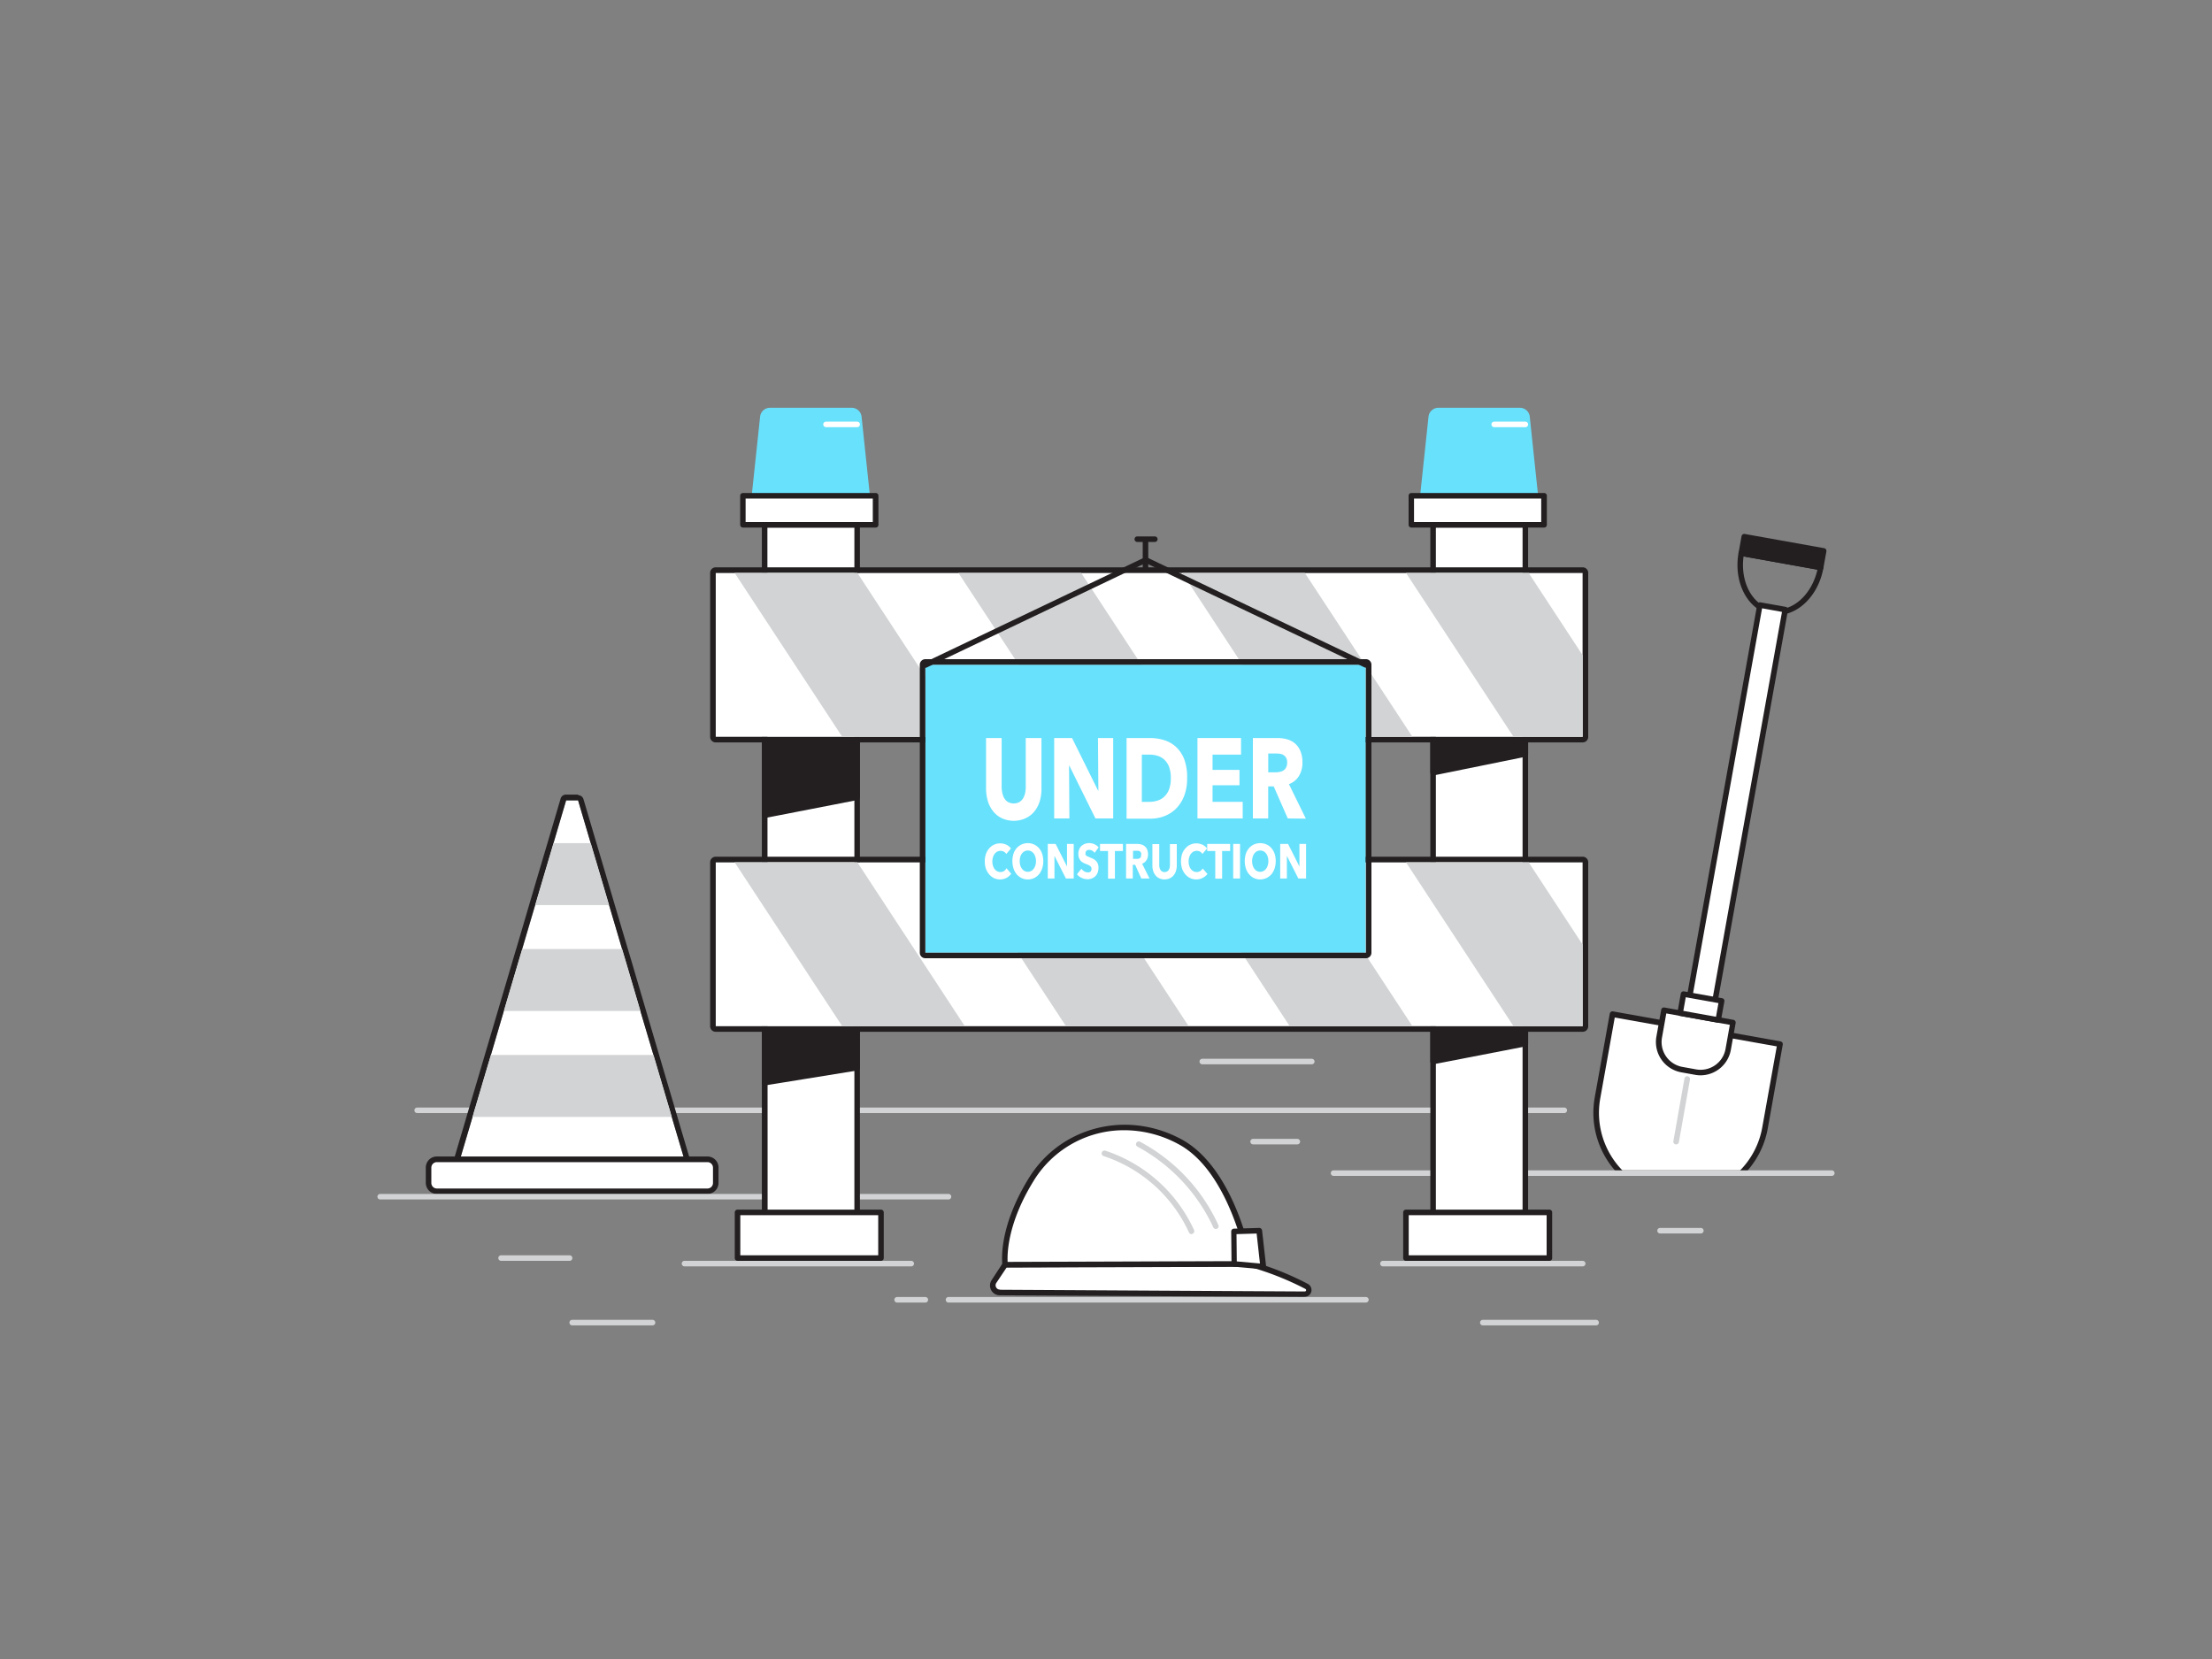 <svg xmlns="http://www.w3.org/2000/svg" viewBox="0 0 400 300"><rect x="0" y="0" width="400" height="300" fill="#808080" stroke="none"/><g id="_168_under_constructions_flatline" data-name="#168_under_constructions_flatline"><path d="M282.87,201.28H75.44a.5.5,0,0,1-.5-.5.5.5,0,0,1,.5-.5H282.87a.5.5,0,0,1,.5.5A.5.5,0,0,1,282.87,201.28Z" fill="#d1d3d4"/><polygon points="123.75 209.65 83.18 209.65 85.09 203.2 85.45 201.97 87.67 194.47 88.77 190.77 91.12 182.82 91.59 181.2 94.18 172.47 94.44 171.62 96.79 163.67 98.11 159.2 100.1 152.47 102.37 144.79 104.56 144.79 106.82 152.47 107.89 156.07 110.14 163.67 111.15 167.05 112.5 171.62 113.29 174.27 115.81 182.82 116.53 185.25 118.17 190.77 118.67 192.46 121.48 201.97 121.91 203.43 123.75 209.65" fill="#fff"/><path d="M104.55,144.79l2.27,7.68,1.07,3.6,2.25,7.6,1,3.38,1.35,4.57.79,2.65,2.52,8.55.72,2.43,1.64,5.52.5,1.69,2.81,9.51.43,1.46,1.85,6.22H83.18l1.91-6.45.36-1.23,2.22-7.51,1.1-3.69,2.35-8,.48-1.62,2.58-8.73.25-.85,2.36-8,1.32-4.47,2-6.73,2.27-7.68h2.18m0-1h-2.18a1,1,0,0,0-1,.72l-2.27,7.68-2,6.73-1.32,4.47-2.35,8-.26.84-2.58,8.73-.48,1.63-2.35,7.94-1.09,3.7-2.23,7.5-.36,1.24-1.91,6.45a1,1,0,0,0,.16.88,1,1,0,0,0,.8.4h40.58a1,1,0,0,0,.8-.4,1,1,0,0,0,.15-.88l-1.84-6.22-.43-1.47-2.81-9.5-.5-1.7L117.49,185l-.72-2.43L114.25,174l-.79-2.65-1.36-4.57-1-3.38-2.25-7.6-1.07-3.6-2.27-7.68a1,1,0,0,0-1-.72Z" fill="#231f20"/><rect x="77.51" y="209.65" width="51.91" height="5.75" rx="1.49" fill="#fff"/><path d="M127.93,215.9H79a2,2,0,0,1-2-2v-2.77a2,2,0,0,1,2-2h48.93a2,2,0,0,1,2,2v2.77A2,2,0,0,1,127.93,215.9ZM79,210.15a1,1,0,0,0-1,1v2.77a1,1,0,0,0,1,1h48.93a1,1,0,0,0,1-1v-2.77a1,1,0,0,0-1-1Z" fill="#231f20"/><polygon points="121.48 201.97 85.45 201.97 87.67 194.47 88.77 190.77 118.17 190.77 118.67 192.46 121.48 201.97" fill="#d1d3d4"/><polygon points="115.81 182.82 91.12 182.82 91.59 181.2 94.18 172.47 94.44 171.62 112.5 171.62 113.29 174.27 115.81 182.82" fill="#d1d3d4"/><polygon points="110.14 163.67 96.79 163.67 98.11 159.2 100.1 152.47 106.82 152.47 107.89 156.07 110.14 163.67" fill="#d1d3d4"/><path d="M180.8,233.73l55.14.31a.74.74,0,0,0,.35-1.4A52.85,52.85,0,0,0,226,228.55l-44.26.14-2,3.07A1.27,1.27,0,0,0,180.8,233.73Z" fill="#fff"/><path d="M235.94,234.54h0l-55.14-.31h0a1.77,1.77,0,0,1-1.48-2.75l2-3.06a.52.52,0,0,1,.42-.23l44.26-.14a.3.3,0,0,1,.13,0,53.19,53.19,0,0,1,10.39,4.13,1.25,1.25,0,0,1-.59,2.34Zm-55.13-1.31,55.13.31h0a.24.24,0,0,0,.24-.18.25.25,0,0,0-.12-.28,53,53,0,0,0-10.11-4l-43.93.14L180.16,232a.78.78,0,0,0,.65,1.2Z" fill="#231f20"/><path d="M181.75,228.69l44.26-.14s-3-16.82-12.59-22.05-21.26-2.43-26.95,6.8S181.75,228.69,181.75,228.69Z" fill="#fff"/><path d="M181.75,229.19a.5.5,0,0,1-.49-.42c0-.26-.93-6.46,4.79-15.74s17.66-12.38,27.61-7c9.72,5.28,12.72,21.71,12.85,22.4a.54.54,0,0,1-.11.41.53.53,0,0,1-.38.18l-44.27.14Zm21.56-24.81a19.14,19.14,0,0,0-16.41,9.18c-4.68,7.58-4.77,13.1-4.69,14.63l43.19-.14c-.63-3-3.92-16.6-12.22-21.11A20.61,20.61,0,0,0,203.31,204.38Z" fill="#231f20"/><path d="M219.87,222.24a.52.52,0,0,1-.46-.29,31.78,31.78,0,0,0-13.7-14.59.49.49,0,0,1-.24-.66.5.5,0,0,1,.66-.25,32.2,32.2,0,0,1,14.19,15.08.49.49,0,0,1-.24.66A.54.54,0,0,1,219.87,222.24Z" fill="#d1d3d4"/><polygon points="223.16 228.56 223.1 222.68 227.69 222.55 228.41 229.03 223.16 228.56" fill="#fff"/><path d="M228.41,229.53h0l-5.26-.47a.51.51,0,0,1-.45-.5l-.06-5.87a.51.51,0,0,1,.48-.51l4.59-.13a.51.51,0,0,1,.51.44l.73,6.48a.56.56,0,0,1-.14.41A.51.51,0,0,1,228.41,229.53Zm-4.76-1.43,4.19.38-.6-5.42-3.64.11Z" fill="#231f20"/><path d="M215.46,223.17a.51.51,0,0,1-.45-.29,25.87,25.87,0,0,0-15.4-13.81.5.5,0,0,1,.24-1,26.91,26.91,0,0,1,16.07,14.35.51.51,0,0,1-.24.67A.54.54,0,0,1,215.46,223.17Z" fill="#d1d3d4"/><path d="M321.39,111.21a5.82,5.82,0,0,1-1.09-.1c-4.23-.75-6.88-5.76-5.91-11.16a.52.52,0,0,1,.2-.33.56.56,0,0,1,.38-.08l14.36,2.58a.46.46,0,0,1,.32.2.47.47,0,0,1,.08.38C328.85,107.63,325.24,111.21,321.39,111.21Zm-6.1-10.59c-.63,4.66,1.63,8.87,5.19,9.51s7.14-2.53,8.17-7.12Z" fill="#231f20"/><rect x="315.04" y="98.26" width="14.59" height="3.08" transform="translate(22.68 -55.33) rotate(10.17)" fill="#231f20"/><path d="M329.24,103.11h-.09l-14.36-2.58a.48.48,0,0,1-.32-.2.54.54,0,0,1-.08-.37l.54-3a.5.5,0,0,1,.58-.4l14.36,2.57a.5.5,0,0,1,.4.58l-.54,3a.49.49,0,0,1-.21.32A.47.47,0,0,1,329.24,103.11Zm-13.78-3.48,13.38,2.4.37-2-13.38-2.4Z" fill="#231f20"/><rect x="311.58" y="109.21" width="4.65" height="75.19" transform="translate(30.85 -53.11) rotate(10.17)" fill="#fff"/><path d="M309.55,184.73h-.09l-4.57-.82a.51.51,0,0,1-.41-.58l13.28-74a.52.52,0,0,1,.2-.33.56.56,0,0,1,.38-.08l4.58.82a.5.5,0,0,1,.4.58l-13.28,74a.48.48,0,0,1-.2.32A.52.52,0,0,1,309.55,184.73Zm-4-1.73,3.59.65,13.1-73-3.6-.65Z" fill="#231f20"/><path d="M293.17,212.14h21.71a15.31,15.31,0,0,0,4.29-8.18l2.72-15.15-30.3-5.43-2.72,15.15A15.37,15.37,0,0,0,293.17,212.14Z" fill="#fff"/><path d="M314.88,212.64H293.17a.47.47,0,0,1-.35-.15,15.87,15.87,0,0,1-4.44-14.05l2.72-15.15a.5.5,0,0,1,.58-.4l30.3,5.43a.5.5,0,0,1,.4.58l-2.71,15.15a15.76,15.76,0,0,1-4.43,8.44A.51.51,0,0,1,314.88,212.64Zm-21.5-1h21.29a14.76,14.76,0,0,0,4-7.76l2.63-14.66L292,184l-2.63,14.66A14.89,14.89,0,0,0,293.38,211.64Z" fill="#231f20"/><path d="M299.93,183.72h12.67a0,0,0,0,1,0,0v4.94a5.07,5.07,0,0,1-5.07,5.07H305a5.07,5.07,0,0,1-5.07-5.07v-4.94A0,0,0,0,1,299.93,183.72Z" transform="translate(38.12 -51.1) rotate(10.17)" fill="#fff"/><path d="M307.53,194.45a5.5,5.5,0,0,1-1-.09l-2.5-.45a5.57,5.57,0,0,1-4.5-6.46l.87-4.86a.51.51,0,0,1,.21-.32.49.49,0,0,1,.37-.08l12.48,2.23a.5.5,0,0,1,.4.58l-.87,4.86A5.58,5.58,0,0,1,307.53,194.45Zm-6.21-11.19-.78,4.37a4.57,4.57,0,0,0,3.69,5.3l2.49.45h0a4.58,4.58,0,0,0,5.31-3.69l.78-4.37Z" fill="#231f20"/><rect x="304.07" y="180.34" width="7" height="3.5" transform="translate(36.98 -51.44) rotate(10.17)" fill="#fff"/><path d="M310.71,184.94h-.09l-6.89-1.24a.49.49,0,0,1-.32-.2.47.47,0,0,1-.08-.38l.61-3.44a.51.51,0,0,1,.58-.41l6.9,1.24a.48.48,0,0,1,.32.2.51.51,0,0,1,.08.38l-.62,3.44A.49.49,0,0,1,310.71,184.94Zm-6.31-2.14,5.91,1.06.44-2.47-5.91-1.06Z" fill="#231f20"/><path d="M303.09,206.94H303a.5.5,0,0,1-.4-.58l2-11.33a.5.5,0,1,1,1,.18l-2,11.32A.49.49,0,0,1,303.09,206.94Z" fill="#d1d3d4"/><path d="M331.25,212.64h-90.1a.5.5,0,1,1,0-1h90.1a.5.5,0,0,1,0,1Z" fill="#d1d3d4"/><path d="M247,235.54H171.52a.5.5,0,0,1-.5-.5.5.5,0,0,1,.5-.5H247a.5.5,0,0,1,.5.5A.51.51,0,0,1,247,235.54Z" fill="#d1d3d4"/><path d="M167.33,235.54h-5.1a.5.5,0,0,1-.5-.5.5.5,0,0,1,.5-.5h5.1a.5.5,0,0,1,.5.5A.5.5,0,0,1,167.33,235.54Z" fill="#d1d3d4"/><path d="M164.78,229h-41a.5.5,0,0,1-.5-.5.5.5,0,0,1,.5-.5h41a.5.5,0,0,1,.5.5A.5.5,0,0,1,164.78,229Z" fill="#d1d3d4"/><path d="M171.52,216.9H68.75a.5.5,0,1,1,0-1H171.52a.5.5,0,0,1,0,1Z" fill="#d1d3d4"/><path d="M286.2,229H250.08a.5.5,0,0,1-.5-.5.5.5,0,0,1,.5-.5H286.2a.5.5,0,0,1,.5.5A.5.5,0,0,1,286.2,229Z" fill="#d1d3d4"/><path d="M234.6,206.94h-8a.5.5,0,0,1-.5-.5.51.51,0,0,1,.5-.5h8a.51.51,0,0,1,.5.5A.5.5,0,0,1,234.6,206.94Z" fill="#d1d3d4"/><path d="M307.57,223.05h-7.38a.51.51,0,0,1-.5-.5.5.5,0,0,1,.5-.5h7.38a.5.5,0,0,1,.5.5A.5.5,0,0,1,307.57,223.05Z" fill="#d1d3d4"/><path d="M103,228H90.61a.51.51,0,0,1-.5-.5.5.5,0,0,1,.5-.5H103a.5.5,0,0,1,.5.5A.5.5,0,0,1,103,228Z" fill="#d1d3d4"/><path d="M237.21,192.46h-19.8a.5.5,0,0,1,0-1h19.8a.5.5,0,0,1,0,1Z" fill="#d1d3d4"/><path d="M288.63,239.67H268.14a.5.5,0,0,1,0-1h20.49a.5.5,0,0,1,0,1Z" fill="#d1d3d4"/><path d="M118,239.67H103.47a.5.5,0,0,1,0-1H118a.5.5,0,0,1,0,1Z" fill="#d1d3d4"/><path d="M139.24,73.74H154a1.81,1.81,0,0,1,1.8,1.61l1.51,14.3H135.93l1.52-14.3A1.8,1.8,0,0,1,139.24,73.74Z" fill="#68e1fd"/><rect x="138.27" y="94.9" width="16.69" height="129.75" fill="#fff"/><path d="M155,225.15H138.27a.51.51,0,0,1-.5-.5V94.9a.51.51,0,0,1,.5-.5H155a.5.5,0,0,1,.5.5V224.65A.5.5,0,0,1,155,225.15Zm-16.19-1h15.69V95.4H138.77Z" fill="#231f20"/><rect x="134.33" y="89.65" width="24.02" height="5.26" fill="#fff"/><path d="M158.35,95.4h-24a.5.5,0,0,1-.5-.5V89.65a.5.5,0,0,1,.5-.5h24a.5.5,0,0,1,.5.5V94.9A.5.5,0,0,1,158.35,95.4Zm-23.52-1h23V90.15h-23Z" fill="#231f20"/><path d="M155,77.25h-5.63a.51.51,0,0,1-.5-.5.5.5,0,0,1,.5-.5H155a.5.5,0,0,1,.5.5A.5.5,0,0,1,155,77.25Z" fill="#fff"/><rect x="133.37" y="219.22" width="25.94" height="8.26" fill="#fff"/><path d="M159.31,228H133.37a.51.51,0,0,1-.5-.5v-8.26a.5.5,0,0,1,.5-.5h25.94a.5.5,0,0,1,.5.5v8.26A.5.5,0,0,1,159.31,228Zm-25.44-1h24.94v-7.26H133.87Z" fill="#231f20"/><path d="M260.11,73.74h14.72a1.8,1.8,0,0,1,1.8,1.61l1.51,14.3H256.8l1.52-14.3A1.8,1.8,0,0,1,260.11,73.74Z" fill="#68e1fd"/><rect x="259.15" y="94.9" width="16.69" height="129.75" fill="#fff"/><path d="M275.83,225.15H259.15a.5.5,0,0,1-.5-.5V94.9a.5.5,0,0,1,.5-.5h16.68a.5.5,0,0,1,.5.5V224.65A.5.5,0,0,1,275.83,225.15Zm-16.18-1h15.68V95.4H259.65Z" fill="#231f20"/><rect x="255.2" y="89.65" width="24.02" height="5.26" fill="#fff"/><path d="M279.22,95.4h-24a.5.5,0,0,1-.5-.5V89.65a.5.5,0,0,1,.5-.5h24a.5.5,0,0,1,.5.5V94.9A.5.5,0,0,1,279.22,95.4Zm-23.52-1h23V90.15h-23Z" fill="#231f20"/><path d="M275.83,77.25H270.2a.51.51,0,0,1-.5-.5.5.5,0,0,1,.5-.5h5.63a.5.5,0,0,1,.5.5A.5.5,0,0,1,275.83,77.25Z" fill="#fff"/><rect x="254.24" y="219.22" width="25.94" height="8.26" fill="#fff"/><path d="M280.18,228H254.24a.51.51,0,0,1-.5-.5v-8.26a.5.5,0,0,1,.5-.5h25.94a.5.5,0,0,1,.5.5v8.26A.5.5,0,0,1,280.18,228Zm-25.44-1h24.94v-7.26H254.74Z" fill="#231f20"/><rect x="129.42" y="103.59" width="156.78" height="29.66" fill="#fff"/><path d="M286.2,103.59v29.66H129.42V103.59H286.2m0-1H129.42a1,1,0,0,0-1,1v29.66a1,1,0,0,0,1,1H286.2a1,1,0,0,0,1-1V103.59a1,1,0,0,0-1-1Z" fill="#231f20"/><polygon points="174.48 133.25 152.31 133.25 132.84 103.59 155.03 103.59 174.48 133.25" fill="#d1d3d4"/><polygon points="214.95 133.25 192.77 133.25 173.31 103.59 195.5 103.59 214.95 133.25" fill="#d1d3d4"/><polygon points="255.42 133.25 233.23 133.25 213.78 103.59 235.95 103.59 255.42 133.25" fill="#d1d3d4"/><polygon points="286.2 118.5 286.2 133.25 273.7 133.25 254.24 103.59 276.42 103.59 286.2 118.5" fill="#d1d3d4"/><rect x="129.42" y="155.92" width="156.78" height="29.66" fill="#fff"/><path d="M286.2,155.92v29.66H129.42V155.92H286.2m0-1H129.42a1,1,0,0,0-1,1v29.66a1,1,0,0,0,1,1H286.2a1,1,0,0,0,1-1V155.92a1,1,0,0,0-1-1Z" fill="#231f20"/><polygon points="174.48 185.58 152.31 185.58 132.84 155.92 155.03 155.92 174.48 185.58" fill="#d1d3d4"/><polygon points="214.95 185.58 192.77 185.58 173.31 155.92 195.5 155.92 214.95 185.58" fill="#d1d3d4"/><polygon points="255.42 185.58 233.23 185.58 213.78 155.92 235.95 155.92 255.42 185.58" fill="#d1d3d4"/><polygon points="286.2 170.83 286.2 185.58 273.7 185.58 254.24 155.92 276.42 155.92 286.2 170.83" fill="#d1d3d4"/><polygon points="138.27 147.38 154.96 144.13 154.96 133.96 138.27 133.96 138.27 147.38" fill="#231f20"/><path d="M138.27,147.88a.51.51,0,0,1-.49-.5V134a.49.49,0,0,1,.49-.5H155a.5.5,0,0,1,.5.5v10.17a.5.5,0,0,1-.4.49l-16.69,3.25Zm.5-13.42v12.32l15.7-3.06v-9.26Z" fill="#231f20"/><polygon points="259.14 139.7 275.83 136.3 275.83 133.96 259.14 133.96 259.14 139.7" fill="#231f20"/><path d="M259.15,140.19a.49.49,0,0,1-.5-.49V134a.5.5,0,0,1,.5-.5h16.68a.5.5,0,0,1,.5.5v2.34a.49.49,0,0,1-.4.49l-16.68,3.39Zm.49-5.73v4.63l15.7-3.2v-1.43Z" fill="#231f20"/><polygon points="138.27 195.78 154.96 193.08 154.96 186.52 138.27 186.52 138.27 195.78" fill="#231f20"/><path d="M138.27,196.28a.49.49,0,0,1-.49-.5v-9.26a.49.49,0,0,1,.49-.5H155a.5.5,0,0,1,.5.5v6.56a.5.5,0,0,1-.42.49l-16.69,2.7Zm.5-9.26v8.18l15.7-2.55V187Z" fill="#231f20"/><polygon points="259.14 191.96 275.83 188.72 275.83 186.14 259.14 186.14 259.14 191.96" fill="#231f20"/><path d="M259.15,192.46a.47.47,0,0,1-.32-.12.46.46,0,0,1-.18-.38v-5.82a.5.5,0,0,1,.5-.5h16.68a.5.5,0,0,1,.5.5v2.58a.5.5,0,0,1-.4.49l-16.69,3.24Zm.49-5.82v4.72l15.7-3.05v-1.67Z" fill="#231f20"/><rect x="167.33" y="120.2" width="79.62" height="52.08" fill="#68e1fd"/><path d="M247,120.2v52.08H167.33V120.2H247m0-1H167.33a1,1,0,0,0-1,1v52.08a1,1,0,0,0,1,1H247a1,1,0,0,0,1-1V120.2a1,1,0,0,0-1-1Z" fill="#231f20"/><path d="M188,144.94a5.43,5.43,0,0,1-1,1.85,4.41,4.41,0,0,1-1.6,1.2,5.14,5.14,0,0,1-4.16,0,4.34,4.34,0,0,1-1.58-1.2,5.37,5.37,0,0,1-1-1.85,7.86,7.86,0,0,1-.35-2.4v-9.08h2.82v8.79a5.09,5.09,0,0,0,.12,1.13,3.16,3.16,0,0,0,.38,1,2,2,0,0,0,.68.67,2.21,2.21,0,0,0,2,0,2.1,2.1,0,0,0,.69-.67,3.16,3.16,0,0,0,.38-1,5.1,5.1,0,0,0,.11-1.13v-8.79h2.84v9.08A7.56,7.56,0,0,1,188,144.94Z" fill="#fff"/><path d="M198.09,148l-4.72-9.54h-.05l.06,9.54h-2.75V133.46h3.23l4.71,9.51h.05l-.07-9.51h2.75V148Z" fill="#fff"/><path d="M214.67,140.71a8.66,8.66,0,0,1-.57,3.3,6.63,6.63,0,0,1-1.51,2.29,6.07,6.07,0,0,1-2.11,1.31,6.86,6.86,0,0,1-2.39.43h-4.37V133.46H208a8.55,8.55,0,0,1,2.45.36,5.68,5.68,0,0,1,2.15,1.19,6,6,0,0,1,1.53,2.24A9.16,9.16,0,0,1,214.67,140.71Zm-2.95,0a5.69,5.69,0,0,0-.32-2.05,3.38,3.38,0,0,0-.87-1.3,3.15,3.15,0,0,0-1.22-.69,4.83,4.83,0,0,0-1.42-.21h-1.41V145h1.35a4.78,4.78,0,0,0,1.46-.22,3.07,3.07,0,0,0,1.24-.71,3.54,3.54,0,0,0,.87-1.32A5.65,5.65,0,0,0,211.72,140.71Z" fill="#fff"/><path d="M216.54,148V133.46h7.88v3h-5.15v2.76h4.87V142h-4.87v3h5.45v3Z" fill="#fff"/><path d="M232.87,148l-2.54-5.79h-1V148h-2.77V133.46h4.48a6.41,6.41,0,0,1,1.64.21,4,4,0,0,1,1.45.73,3.7,3.7,0,0,1,1,1.36,5.06,5.06,0,0,1,.39,2.11,4.57,4.57,0,0,1-.65,2.49,3.59,3.59,0,0,1-1.79,1.44l3.06,6.24Zm-.11-10.11a1.72,1.72,0,0,0-.18-.84,1.42,1.42,0,0,0-.45-.49,1.62,1.62,0,0,0-.61-.24,3.85,3.85,0,0,0-.66-.06h-1.52v3.4h1.35a3.69,3.69,0,0,0,.72-.08,1.88,1.88,0,0,0,.66-.25,1.35,1.35,0,0,0,.49-.54A1.82,1.82,0,0,0,232.76,137.93Z" fill="#fff"/><path d="M182,158.75a2.39,2.39,0,0,1-1.15.28,2.5,2.5,0,0,1-1.1-.24,2.64,2.64,0,0,1-.88-.68,3.38,3.38,0,0,1-.58-1,4.15,4.15,0,0,1-.21-1.35,3.92,3.92,0,0,1,.22-1.36,3.05,3.05,0,0,1,.59-1,2.56,2.56,0,0,1,2-.89,2.71,2.71,0,0,1,1.07.23,2.07,2.07,0,0,1,.85.69l-.84,1a1.06,1.06,0,0,0-.46-.43,1.18,1.18,0,0,0-.58-.14,1.39,1.39,0,0,0-.6.14,1.46,1.46,0,0,0-.46.4,2.06,2.06,0,0,0-.31.61,2.63,2.63,0,0,0-.11.76,2.67,2.67,0,0,0,.11.78,1.83,1.83,0,0,0,.3.61,1.57,1.57,0,0,0,.46.39,1.31,1.31,0,0,0,.59.14,1.18,1.18,0,0,0,.65-.18A1.3,1.3,0,0,0,182,157l.86,1A2.45,2.45,0,0,1,182,158.75Z" fill="#fff"/><path d="M188.66,155.71a4.15,4.15,0,0,1-.21,1.35,3.13,3.13,0,0,1-.58,1.05,2.68,2.68,0,0,1-.89.68,2.62,2.62,0,0,1-1.12.24,2.57,2.57,0,0,1-1.11-.24,2.68,2.68,0,0,1-.89-.68,3.13,3.13,0,0,1-.58-1.05,4.48,4.48,0,0,1,0-2.71,3,3,0,0,1,.58-1,2.7,2.7,0,0,1,4,0,3,3,0,0,1,.58,1A4.13,4.13,0,0,1,188.66,155.71Zm-1.32,0a2.58,2.58,0,0,0-.11-.76,2.31,2.31,0,0,0-.3-.61,1.5,1.5,0,0,0-.47-.4,1.33,1.33,0,0,0-.6-.14,1.28,1.28,0,0,0-.59.14,1.5,1.5,0,0,0-.47.4,1.83,1.83,0,0,0-.3.61,2.59,2.59,0,0,0-.1.76,2.78,2.78,0,0,0,.1.78,2.06,2.06,0,0,0,.31.61,1.26,1.26,0,0,0,.46.4,1.18,1.18,0,0,0,.59.15,1.21,1.21,0,0,0,.6-.15,1.35,1.35,0,0,0,.46-.4,2.06,2.06,0,0,0,.31-.61A2.77,2.77,0,0,0,187.34,155.71Z" fill="#fff"/><path d="M192.75,158.86l-2.07-4.09h0l0,4.09h-1.21v-6.25h1.42l2.06,4.08h0l0-4.08h1.21v6.25Z" fill="#fff"/><path d="M197.93,154.23a1.1,1.1,0,0,0-.41-.39,1,1,0,0,0-.5-.15,1.07,1.07,0,0,0-.25,0,.6.6,0,0,0-.23.1.52.52,0,0,0-.17.19.59.59,0,0,0-.07.31.67.67,0,0,0,0,.26.58.58,0,0,0,.16.19,1.48,1.48,0,0,0,.25.14l.33.14.55.24a1.69,1.69,0,0,1,.51.34,1.73,1.73,0,0,1,.39.52,1.81,1.81,0,0,1,.15.78,2.46,2.46,0,0,1-.17.94,1.72,1.72,0,0,1-.43.64,1.81,1.81,0,0,1-.64.38,2,2,0,0,1-.73.13,2.53,2.53,0,0,1-1.07-.24,2.13,2.13,0,0,1-.85-.66l.81-1a1.5,1.5,0,0,0,.5.47,1.12,1.12,0,0,0,.61.19l.27,0a.84.84,0,0,0,.23-.12.47.47,0,0,0,.15-.21.76.76,0,0,0,.06-.32.56.56,0,0,0-.07-.3.73.73,0,0,0-.21-.22,1.69,1.69,0,0,0-.33-.19l-.45-.18a3.12,3.12,0,0,1-.49-.23,1.7,1.7,0,0,1-.42-.34,1.9,1.9,0,0,1-.3-.5,2.18,2.18,0,0,1-.11-.72,2,2,0,0,1,.18-.89,1.57,1.57,0,0,1,.45-.61,1.74,1.74,0,0,1,.64-.35,2.28,2.28,0,0,1,1.61.08,2.13,2.13,0,0,1,.79.58Z" fill="#fff"/><path d="M201.61,153.89v5h-1.24v-5h-1.45v-1.28h4.14v1.28Z" fill="#fff"/><path d="M206.38,158.86l-1.11-2.48h-.43v2.48h-1.21v-6.25h2a2.84,2.84,0,0,1,.72.09,1.6,1.6,0,0,1,1.08.89,2.24,2.24,0,0,1,.17.91,1.86,1.86,0,0,1-.29,1.06,1.5,1.5,0,0,1-.78.62l1.34,2.68Zm0-4.34a.68.68,0,0,0-.08-.36.55.55,0,0,0-.19-.21.79.79,0,0,0-.27-.1l-.29,0h-.66v1.46h.59l.31,0a.92.92,0,0,0,.29-.11.61.61,0,0,0,.22-.23A.87.87,0,0,0,206.33,154.52Z" fill="#fff"/><path d="M212.64,157.53a2.25,2.25,0,0,1-.44.79,2,2,0,0,1-.7.52,2.29,2.29,0,0,1-.92.19,2.24,2.24,0,0,1-.91-.19,1.86,1.86,0,0,1-.69-.52,2.42,2.42,0,0,1-.44-.79,3.33,3.33,0,0,1-.15-1v-3.89h1.24v3.77a1.86,1.86,0,0,0,.05.48,1.26,1.26,0,0,0,.17.41.76.76,0,0,0,.3.29.87.87,0,0,0,.44.11.91.91,0,0,0,.45-.11.92.92,0,0,0,.3-.29,1.26,1.26,0,0,0,.17-.41,2.44,2.44,0,0,0,.05-.48v-3.77h1.24v3.89A3.05,3.05,0,0,1,212.64,157.53Z" fill="#fff"/><path d="M217.48,158.75a2.39,2.39,0,0,1-1.15.28,2.5,2.5,0,0,1-1.1-.24,2.64,2.64,0,0,1-.88-.68,3.18,3.18,0,0,1-.58-1,4.48,4.48,0,0,1,0-2.71,3.07,3.07,0,0,1,.6-1,2.46,2.46,0,0,1,.88-.66,2.55,2.55,0,0,1,1.1-.23,2.71,2.71,0,0,1,1.07.23,2.13,2.13,0,0,1,.85.69l-.84,1A1.12,1.12,0,0,0,217,154a1.21,1.21,0,0,0-.58-.14,1.33,1.33,0,0,0-.6.14,1.5,1.5,0,0,0-.47.4,2,2,0,0,0-.3.61,2.63,2.63,0,0,0-.11.76,2.67,2.67,0,0,0,.11.78,1.83,1.83,0,0,0,.3.61,1.57,1.57,0,0,0,.46.39,1.31,1.31,0,0,0,.59.14,1.18,1.18,0,0,0,.65-.18,1.3,1.3,0,0,0,.44-.46l.86,1A2.65,2.65,0,0,1,217.48,158.75Z" fill="#fff"/><path d="M221,153.89v5h-1.24v-5h-1.46v-1.28h4.15v1.28Z" fill="#fff"/><path d="M223,158.86v-6.25h1.24v6.25Z" fill="#fff"/><path d="M230.69,155.71a4.15,4.15,0,0,1-.21,1.35,3.32,3.32,0,0,1-.58,1.05,2.68,2.68,0,0,1-3.13.68,2.64,2.64,0,0,1-.88-.68,3.15,3.15,0,0,1-.59-1.05,4.48,4.48,0,0,1,0-2.71,3.05,3.05,0,0,1,.59-1,2.55,2.55,0,0,1,.88-.65,2.84,2.84,0,0,1,2.24,0,2.59,2.59,0,0,1,.89.65,3.21,3.21,0,0,1,.58,1A4.13,4.13,0,0,1,230.69,155.71Zm-1.33,0a2.29,2.29,0,0,0-.11-.76,1.83,1.83,0,0,0-.3-.61,1.46,1.46,0,0,0-.46-.4,1.36,1.36,0,0,0-1.2,0,1.46,1.46,0,0,0-.46.4,1.83,1.83,0,0,0-.3.61,2.58,2.58,0,0,0-.11.76,2.77,2.77,0,0,0,.11.78,1.83,1.83,0,0,0,.3.61,1.35,1.35,0,0,0,.46.4,1.21,1.21,0,0,0,.6.15,1.18,1.18,0,0,0,.59-.15,1.38,1.38,0,0,0,.47-.4,1.83,1.83,0,0,0,.3-.61A2.45,2.45,0,0,0,229.36,155.71Z" fill="#fff"/><path d="M234.78,158.86l-2.07-4.09h0l0,4.09h-1.21v-6.25h1.42l2.06,4.08h0l0-4.08h1.2v6.25Z" fill="#fff"/><path d="M247,120.7a.42.42,0,0,1-.22,0l-39.6-18.89-39.59,18.89a.5.5,0,1,1-.43-.9l39.81-19a.54.54,0,0,1,.43,0l39.81,19a.5.5,0,0,1-.21,1Z" fill="#231f20"/><path d="M207.14,103.25a.5.5,0,0,1-.5-.5V97.9a.5.5,0,0,1,.5-.5.5.5,0,0,1,.5.5v4.85A.5.5,0,0,1,207.14,103.25Z" fill="#231f20"/><path d="M208.83,98h-3.17a.5.5,0,0,1-.5-.5.5.5,0,0,1,.5-.5h3.17a.51.51,0,0,1,.5.5A.5.5,0,0,1,208.83,98Z" fill="#231f20"/></g></svg>